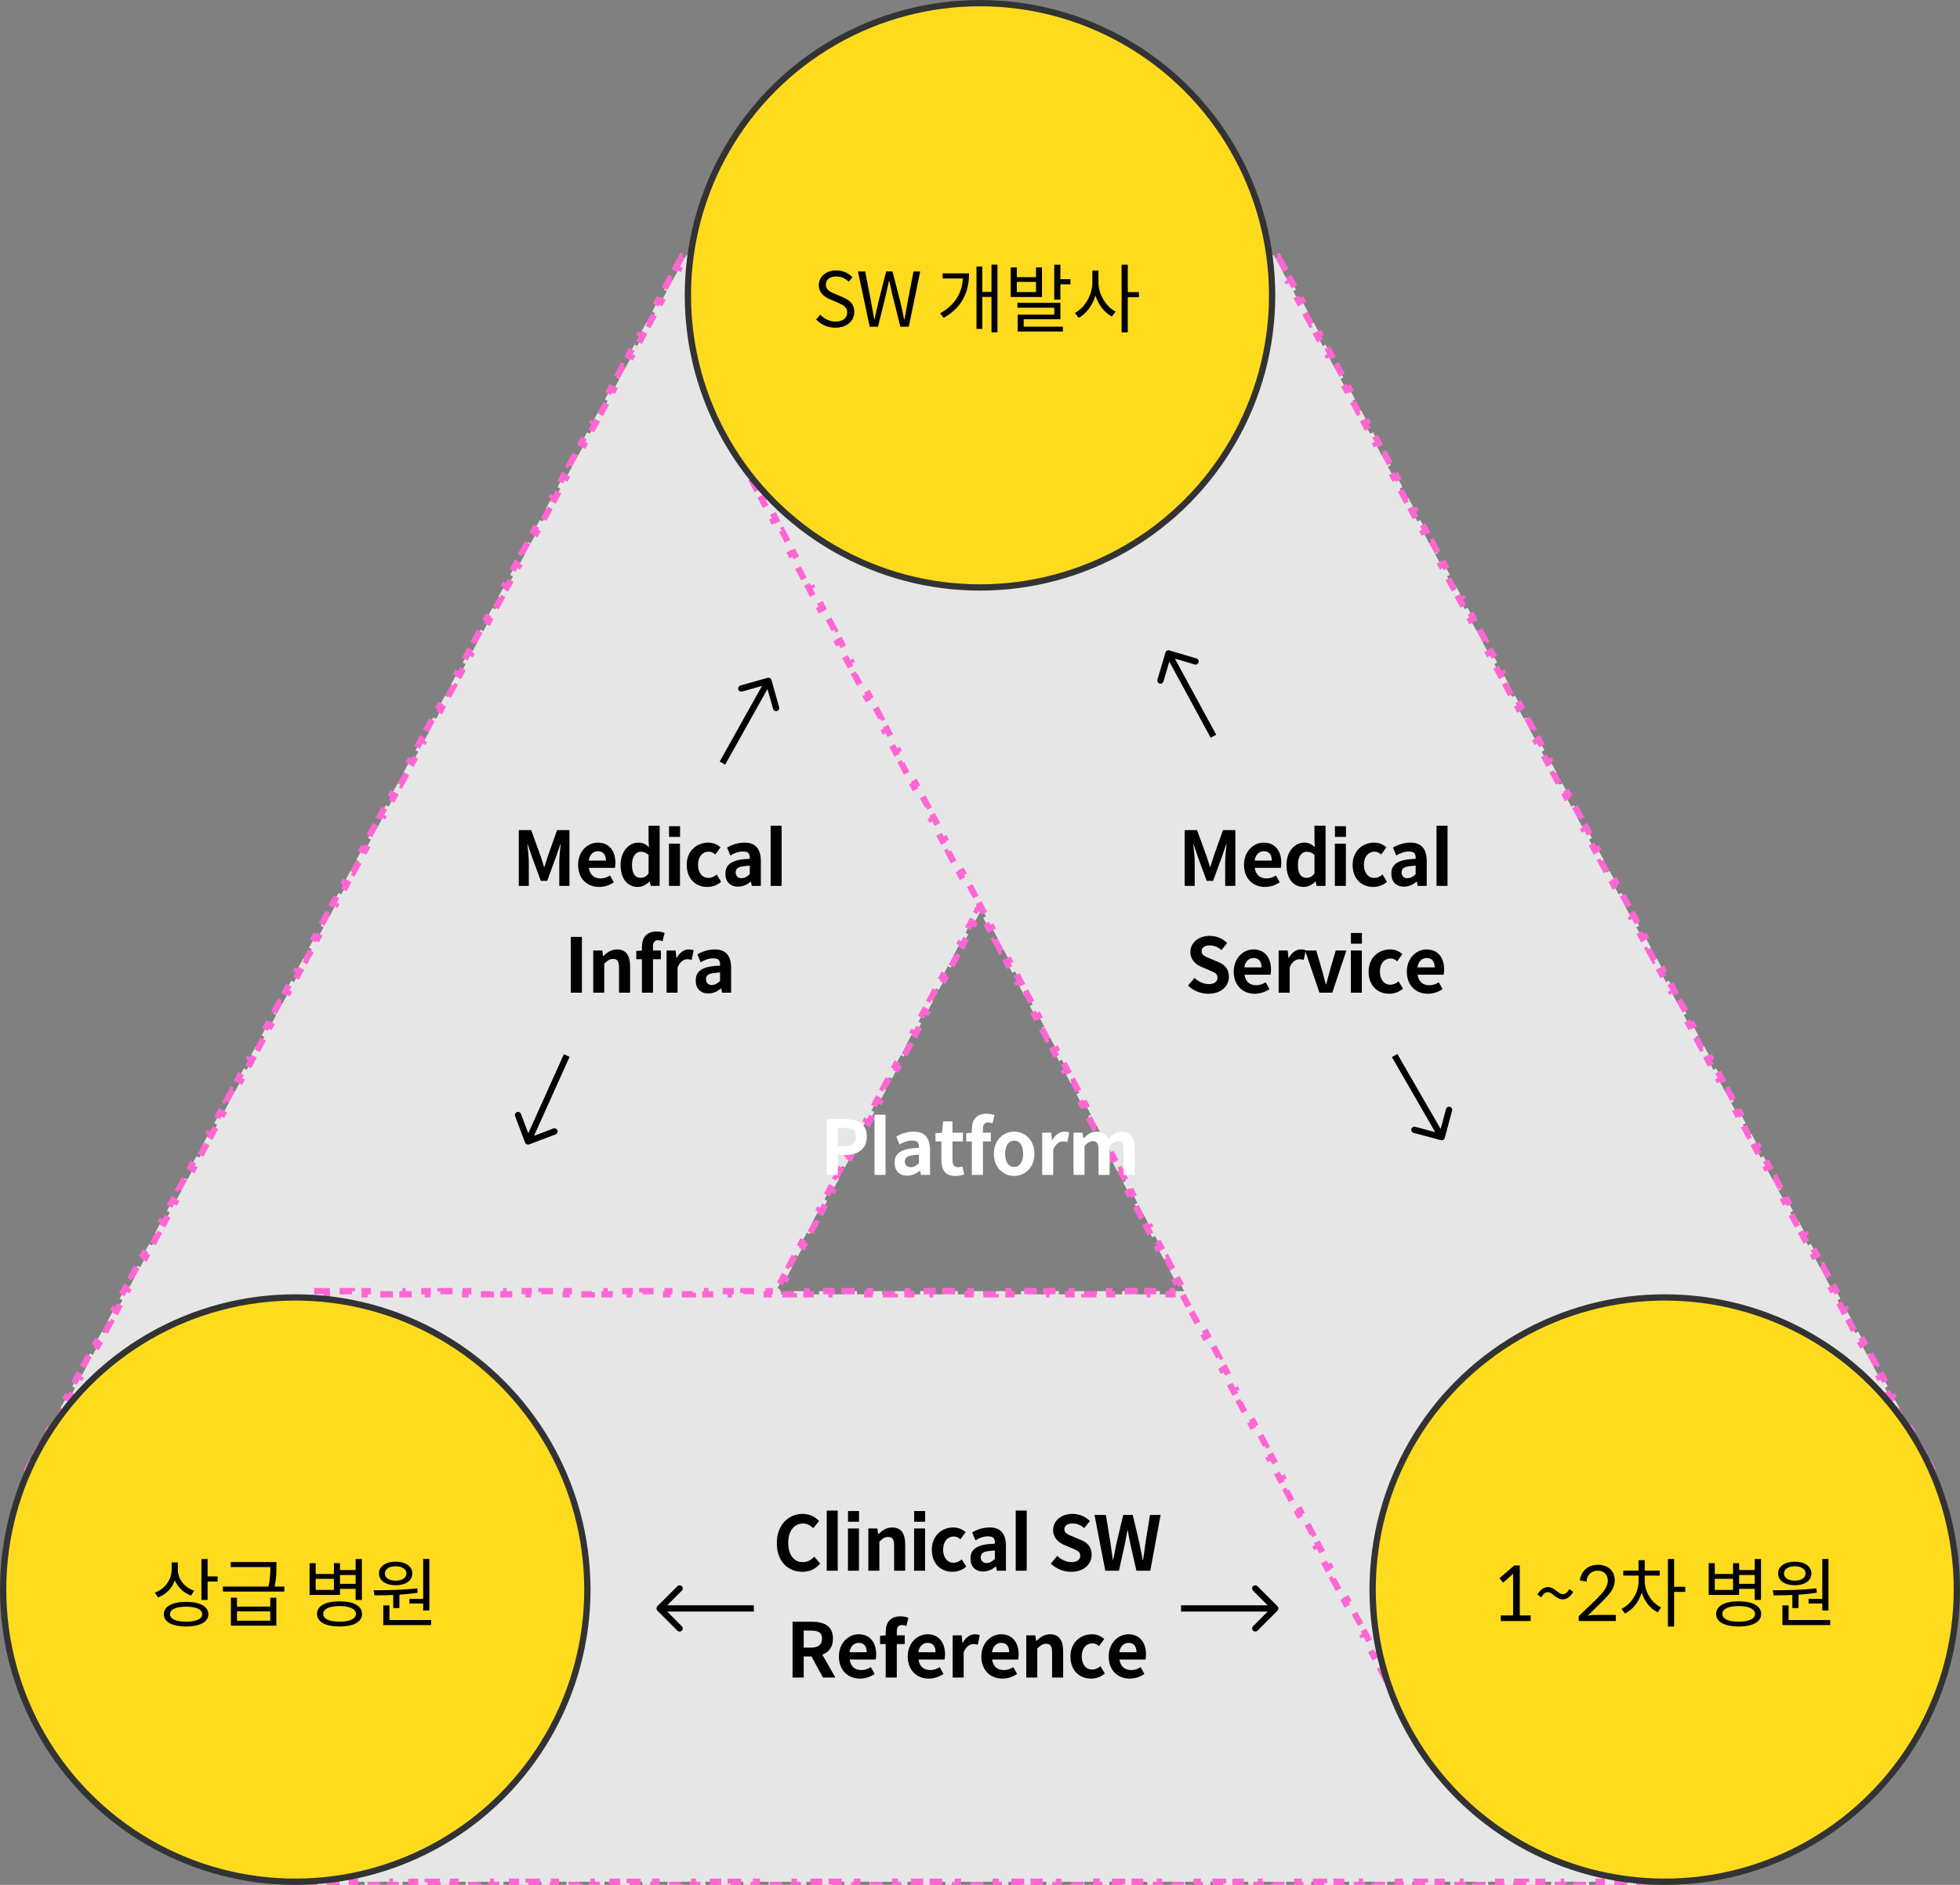 <svg width="312" height="300" viewBox="0 0 312 300" fill="none" xmlns="http://www.w3.org/2000/svg">
  <rect x="0" y="0" width="312" height="300" fill="#808080" stroke="none"/>
  <path d="M107.587 42.618L108.529 40.873L108.969 41.11L109.255 40.581L109.861 40.735L109.984 40.25L111.951 40.75L111.828 41.235L113.795 41.735L113.918 41.25L115.886 41.75L115.763 42.235L117.73 42.735L117.853 42.25L119.821 42.75L119.698 43.235L121.665 43.735L121.788 43.25L123.755 43.75L123.632 44.235L125.6 44.735L125.723 44.25L127.69 44.75L127.567 45.235L129.534 45.735L129.658 45.25L131.625 45.75L131.502 46.235L133.469 46.735L133.592 46.25L135.56 46.75L135.437 47.235L137.404 47.735L137.527 47.25L139.495 47.75L139.371 48.235L141.339 48.735L141.462 48.25L143.429 48.75L143.306 49.235L145.274 49.735L145.397 49.25L147.364 49.75L147.241 50.235L149.208 50.735L149.332 50.25L151.299 50.75L151.176 51.235L153.143 51.735L153.266 51.25L155.234 51.75L155.111 52.235L157.078 52.735L157.201 52.25L159.168 52.75L159.045 53.235L161.013 53.735L161.136 53.25L163.103 53.75L162.98 54.235L164.947 54.735L165.071 54.25L167.038 54.75L166.915 55.235L168.882 55.735L169.005 55.25L170.973 55.75L170.85 56.235L172.817 56.735L172.94 56.25L174.908 56.75L174.784 57.235L176.752 57.735L176.875 57.25L178.842 57.75L178.719 58.235L180.687 58.735L180.81 58.25L182.777 58.75L182.654 59.235L184.621 59.735L184.745 59.25L186.712 59.75L186.589 60.235L188.556 60.735L188.679 60.25L190.647 60.75L190.524 61.235L192.491 61.735L192.614 61.25L194.582 61.75L194.458 62.235L196.426 62.735L196.549 62.25L198.516 62.75L198.393 63.235L198.761 63.328L198.59 63.65L199.032 63.884L198.097 65.651L197.655 65.417L196.72 67.184L197.162 67.418L196.226 69.186L195.784 68.952L194.849 70.719L195.291 70.953L194.355 72.72L193.914 72.486L192.978 74.253L193.42 74.487L192.485 76.254L192.043 76.021L191.108 77.788L191.549 78.022L190.614 79.789L190.172 79.555L189.237 81.322L189.679 81.556L188.743 83.323L188.302 83.09L187.366 84.857L187.808 85.091L186.873 86.858L186.431 86.624L185.495 88.391L185.937 88.625L185.002 90.392L184.56 90.159L183.625 91.926L184.067 92.16L183.131 93.927L182.689 93.693L181.754 95.46L182.196 95.694L181.261 97.461L180.819 97.227L179.883 98.995L180.325 99.229L179.39 100.996L178.948 100.762L178.013 102.529L178.455 102.763L177.519 104.53L177.077 104.296L176.142 106.064L176.584 106.298L175.649 108.065L175.207 107.831L174.271 109.598L174.713 109.832L173.778 111.599L173.336 111.365L172.401 113.133L172.843 113.366L171.907 115.134L171.465 114.9L170.53 116.667L170.972 116.901L170.037 118.668L169.595 118.434L168.659 120.202L169.101 120.435L168.166 122.203L167.724 121.969L166.789 123.736L167.231 123.97L166.295 125.737L165.853 125.503L164.918 127.27L165.36 127.504L164.425 129.272L163.983 129.038L163.047 130.805L163.489 131.039L162.554 132.806L162.112 132.572L161.177 134.339L161.619 134.573L160.683 136.341L160.241 136.107L159.306 137.874L159.748 138.108L158.812 139.875L158.371 139.641L157.435 141.408L157.877 141.642L156.942 143.409L156.5 143.176L155.565 144.943L156.006 145.177L155.071 146.944L154.629 146.71L153.694 148.477L154.136 148.711L153.2 150.478L152.759 150.245L151.823 152.012L152.265 152.246L151.33 154.013L150.888 153.779L149.952 155.546L150.394 155.78L149.459 157.547L149.017 157.313L148.082 159.081L148.524 159.315L147.588 161.082L147.146 160.848L146.211 162.615L146.653 162.849L145.718 164.616L145.276 164.382L144.34 166.15L144.782 166.384L143.847 168.151L143.405 167.917L142.47 169.684L142.912 169.918L141.976 171.685L141.534 171.451L140.599 173.219L141.041 173.453L140.106 175.22L139.664 174.986L138.728 176.753L139.17 176.987L138.235 178.754L137.793 178.52L136.858 180.288L137.3 180.522L136.364 182.289L135.922 182.055L134.987 183.822L135.429 184.056L134.494 185.823L134.052 185.589L133.116 187.357L133.558 187.59L132.623 189.358L132.181 189.124L131.246 190.891L131.688 191.125L130.752 192.892L130.31 192.658L129.375 194.426L129.817 194.659L128.881 196.427L128.44 196.193L127.504 197.96L127.946 198.194L127.011 199.961L126.569 199.727L125.634 201.495L126.075 201.728L125.14 203.496L124.698 203.262L123.763 205.029L124.205 205.263L123.269 207.03L122.827 206.796L121.892 208.564L122.334 208.797L121.399 210.565L120.957 210.331L120.021 212.098L120.463 212.332L119.528 214.099L119.086 213.865L118.151 215.632L118.593 215.866L117.657 217.634L117.215 217.4L116.28 219.167L116.722 219.401L115.787 221.168L115.345 220.934L114.409 222.701L114.851 222.935L113.916 224.703L113.474 224.469L112.539 226.236L112.981 226.47L112.045 228.237L111.603 228.003L110.668 229.77L111.11 230.004L110.175 231.772L109.733 231.538L108.797 233.305L109.239 233.539L108.304 235.306L107.862 235.072L106.927 236.839L107.369 237.073L106.433 238.841L105.991 238.607L105.056 240.374L105.498 240.608L104.562 242.375L104.121 242.141L103.185 243.908L103.627 244.142L102.692 245.909L102.25 245.676L101.315 247.443L101.756 247.677L100.821 249.444L100.379 249.21L99.444 250.977L99.886 251.211L98.95 252.978L98.508 252.745L97.573 254.512L98.015 254.746L97.08 256.513L96.638 256.279L95.703 258.046L96.144 258.28L95.209 260.047L94.767 259.814L93.832 261.581L94.274 261.815L93.338 263.582L92.896 263.348L91.961 265.115L92.403 265.349L91.468 267.116L91.026 266.882L90.763 267.379L90.223 267.178L90.049 267.647L88.147 266.94L88.321 266.471L86.419 265.765L86.245 266.234L84.342 265.527L84.516 265.058L82.614 264.352L82.44 264.821L80.538 264.114L80.712 263.645L78.81 262.939L78.636 263.408L76.734 262.701L76.908 262.232L75.006 261.526L74.832 261.995L72.929 261.288L73.103 260.819L71.201 260.113L71.027 260.582L69.125 259.875L69.299 259.406L67.397 258.7L67.223 259.168L65.321 258.462L65.495 257.993L63.593 257.287L63.419 257.755L61.516 257.049L61.69 256.58L59.788 255.874L59.614 256.342L57.712 255.636L57.886 255.167L55.984 254.461L55.81 254.929L53.908 254.223L54.082 253.754L52.179 253.048L52.005 253.516L50.103 252.81L50.277 252.341L48.375 251.635L48.201 252.103L46.299 251.397L46.473 250.928L44.571 250.222L44.397 250.69L42.495 249.984L42.669 249.515L40.767 248.808L40.592 249.277L38.69 248.571L38.864 248.102L36.962 247.395L36.788 247.864L34.886 247.158L35.06 246.689L33.158 245.982L32.984 246.451L31.081 245.745L31.256 245.276L29.353 244.569L29.179 245.038L27.277 244.332L27.451 243.863L25.549 243.156L25.375 243.625L23.473 242.918L23.647 242.45L21.745 241.743L21.571 242.212L19.669 241.505L19.843 241.037L17.94 240.33L17.766 240.799L15.864 240.092L16.038 239.624L14.136 238.917L13.962 239.386L12.06 238.679L12.234 238.211L10.332 237.504L10.158 237.973L8.255 237.266L8.43 236.798L6.527 236.091L6.353 236.56L4.451 235.853L4.625 235.385L4.213 235.231L4.411 234.865L3.971 234.627L4.913 232.882L5.353 233.119L6.295 231.374L5.855 231.136L6.797 229.391L7.237 229.628L8.179 227.882L7.739 227.645L8.681 225.899L9.121 226.137L10.063 224.391L9.623 224.154L10.565 222.408L11.005 222.646L11.947 220.9L11.507 220.663L12.449 218.917L12.889 219.155L13.831 217.409L13.391 217.172L14.333 215.426L14.773 215.664L15.715 213.918L15.275 213.681L16.217 211.935L16.657 212.173L17.599 210.427L17.159 210.19L18.101 208.444L18.541 208.682L19.483 206.936L19.042 206.699L19.984 204.953L20.424 205.191L21.366 203.445L20.926 203.208L21.868 201.462L22.308 201.699L23.25 199.954L22.81 199.716L23.752 197.971L24.192 198.208L25.134 196.463L24.694 196.225L25.636 194.48L26.076 194.717L27.018 192.972L26.578 192.734L27.52 190.989L27.96 191.226L28.902 189.481L28.462 189.243L29.404 187.498L29.844 187.735L30.786 185.99L30.346 185.752L31.288 184.007L31.728 184.244L32.67 182.499L32.23 182.261L33.172 180.516L33.612 180.753L34.554 179.008L34.114 178.77L35.056 177.025L35.496 177.262L36.438 175.516L35.998 175.279L36.94 173.534L37.38 173.771L38.322 172.025L37.882 171.788L38.824 170.042L39.264 170.28L40.206 168.534L39.766 168.297L40.708 166.551L41.148 166.789L42.09 165.043L41.65 164.806L42.592 163.06L43.032 163.298L43.974 161.552L43.533 161.315L44.475 159.569L44.915 159.807L45.857 158.061L45.417 157.824L46.359 156.078L46.799 156.316L47.741 154.57L47.301 154.333L48.243 152.587L48.683 152.825L49.625 151.079L49.185 150.842L50.127 149.096L50.567 149.333L51.509 147.588L51.069 147.351L52.011 145.605L52.451 145.842L53.393 144.097L52.953 143.859L53.895 142.114L54.335 142.351L55.277 140.606L54.837 140.368L55.779 138.623L56.219 138.86L57.161 137.115L56.721 136.877L57.663 135.132L58.103 135.369L59.045 133.624L58.605 133.386L59.547 131.641L59.987 131.878L60.929 130.133L60.489 129.895L61.431 128.15L61.871 128.387L62.813 126.642L62.373 126.404L63.315 124.659L63.755 124.896L64.697 123.15L64.257 122.913L65.199 121.167L65.639 121.405L66.581 119.659L66.141 119.422L67.083 117.676L67.523 117.914L68.465 116.168L68.025 115.931L68.966 114.185L69.406 114.423L70.349 112.677L69.909 112.44L70.85 110.694L71.29 110.932L72.232 109.186L71.792 108.949L72.734 107.203L73.174 107.441L74.116 105.695L73.676 105.458L74.618 103.712L75.058 103.95L76 102.204L75.56 101.967L76.502 100.221L76.942 100.458L77.884 98.713L77.444 98.475L78.386 96.73L78.826 96.967L79.768 95.222L79.328 94.984L80.27 93.239L80.71 93.476L81.652 91.731L81.212 91.493L82.154 89.748L82.594 89.985L83.536 88.24L83.096 88.002L84.038 86.257L84.478 86.494L85.42 84.749L84.98 84.511L85.922 82.766L86.362 83.003L87.304 81.257L86.864 81.02L87.806 79.275L88.246 79.512L89.188 77.766L88.748 77.529L89.69 75.784L90.13 76.021L91.072 74.275L90.632 74.038L91.574 72.292L92.014 72.53L92.956 70.784L92.516 70.547L93.458 68.801L93.898 69.039L94.84 67.293L94.4 67.056L95.341 65.31L95.781 65.548L96.724 63.802L96.284 63.565L97.225 61.819L97.665 62.057L98.607 60.311L98.167 60.074L99.109 58.328L99.549 58.566L100.491 56.82L100.051 56.583L100.993 54.837L101.433 55.075L102.375 53.329L101.935 53.092L102.877 51.346L103.317 51.583L104.259 49.838L103.819 49.6L104.761 47.855L105.201 48.092L106.143 46.347L105.703 46.109L106.645 44.364L107.085 44.601L108.027 42.856L107.587 42.618Z" fill="#E6E6E6" stroke="#FF66D4" stroke-dasharray="2 2"/>
  <path d="M52.014 205.5H50.005V206H49.5V206.484H49V208.453H49.5V210.422H49V212.391H49.5V214.359H49V216.328H49.5V218.297H49V220.266H49.5V222.234H49V224.203H49.5V226.172H49V228.141H49.5V230.109H49V232.078H49.5V234.047H49V236.016H49.5V237.984H49V239.953H49.5V241.922H49V243.891H49.5V245.859H49V247.828H49.5V249.797H49V251.766H49.5V253.734H49V255.703H49.5V257.672H49V259.641H49.5V261.609H49V263.578H49.5V265.547H49V267.516H49.5V269.484H49V271.453H49.5V273.422H49V275.391H49.5V277.359H49V279.328H49.5V281.297H49V283.266H49.5V285.234H49V287.203H49.5V289.172H49V291.141H49.5V293.109H49V295.078H49.5V297.047H49V299.016H49.5V299.5H50.005V300H52.014V299.5H54.024V300H56.033V299.5H58.042V300H60.052V299.5H62.061V300H64.071V299.5H66.08V300H68.09V299.5H70.099V300H72.109V299.5H74.118V300H76.127V299.5H78.137V300H80.146V299.5H82.156V300H84.165V299.5H86.174V300H88.184V299.5H90.193V300H92.203V299.5H94.212V300H96.222V299.5H98.231V300H100.241V299.5H102.25V300H104.259V299.5H106.269V300H108.278V299.5H110.288V300H112.297V299.5H114.307V300H116.316V299.5H118.325V300H120.335V299.5H122.344V300H124.354V299.5H126.363V300H128.373V299.5H130.382V300H132.391V299.5H134.401V300H136.41V299.5H138.42V300H140.429V299.5H142.439V300H144.448V299.5H146.457V300H148.467V299.5H150.476V300H152.486V299.5H154.495V300H156.505V299.5H158.514V300H160.524V299.5H162.533V300H164.542V299.5H166.552V300H168.561V299.5H170.571V300H172.58V299.5H174.59V300H176.599V299.5H178.608V300H180.618V299.5H182.627V300H184.637V299.5H186.646V300H188.656V299.5H190.665V300H192.675V299.5H194.684V300H196.693V299.5H198.703V300H200.712V299.5H202.722V300H204.731V299.5H206.741V300H208.75V299.5H210.759V300H212.769V299.5H214.778V300H216.788V299.5H218.797V300H220.807V299.5H222.816V300H224.825V299.5H226.835V300H228.844V299.5H230.854V300H232.863V299.5H234.873V300H236.882V299.5H238.892V300H240.901V299.5H242.91V300H244.92V299.5H246.929V300H248.939V299.5H250.948V300H252.958V299.5H254.967V300H256.976V299.5H258.986V300H260.995V299.5H261.5V299.016H262V297.047H261.5V295.078H262V293.109H261.5V291.141H262V289.172H261.5V287.203H262V285.234H261.5V283.266H262V281.297H261.5V279.328H262V277.359H261.5V275.391H262V273.422H261.5V271.453H262V269.484H261.5V267.516H262V265.547H261.5V263.578H262V261.609H261.5V259.641H262V257.672H261.5V255.703H262V253.734H261.5V251.766H262V249.797H261.5V247.828H262V245.859H261.5V243.891H262V241.922H261.5V239.953H262V237.984H261.5V236.016H262V234.047H261.5V232.078H262V230.109H261.5V228.141H262V226.172H261.5V224.203H262V222.234H261.5V220.266H262V218.297H261.5V216.328H262V214.359H261.5V212.391H262V210.422H261.5V208.453H262V206.484H261.5V206H260.995V205.5H258.986V206H256.976V205.5H254.967V206H252.958V205.5H250.948V206H248.939V205.5H246.929V206H244.92V205.5H242.91V206H240.901V205.5H238.891V206H236.882V205.5H234.873V206H232.863V205.5H230.854V206H228.844V205.5H226.835V206H224.825V205.5H222.816V206H220.807V205.5H218.797V206H216.788V205.5H214.778V206H212.769V205.5H210.759V206H208.75V205.5H206.741V206H204.731V205.5H202.722V206H200.712V205.5H198.703V206H196.693V205.5H194.684V206H192.675V205.5H190.665V206H188.656V205.5H186.646V206H184.637V205.5H182.627V206H180.618V205.5H178.609V206H176.599V205.5H174.59V206H172.58V205.5H170.571V206H168.561V205.5H166.552V206H164.543V205.5H162.533V206H160.524V205.5H158.514V206H156.505V205.5H154.495V206H152.486V205.5H150.476V206H148.467V205.5H146.458V206H144.448V205.5H142.439V206H140.429V205.5H138.42V206H136.41V205.5H134.401V206H132.392V205.5H130.382V206H128.373V205.5H126.363V206H124.354V205.5H122.344V206H120.335V205.5H118.325V206H116.316V205.5H114.307V206H112.297V205.5H110.288V206H108.278V205.5H106.269V206H104.259V205.5H102.25V206H100.241V205.5H98.231V206H96.222V205.5H94.212V206H92.203V205.5H90.193V206H88.184V205.5H86.174V206H84.165V205.5H82.156V206H80.146V205.5H78.137V206H76.127V205.5H74.118V206H72.109V205.5H70.099V206H68.09V205.5H66.08V206H64.071V205.5H62.061V206H60.052V205.5H58.042V206H56.033V205.5H54.024V206H52.014V205.5Z" fill="#E6E6E6" stroke="#FF66D4" stroke-dasharray="2 2"/>
  <path d="M204.413 42.618L203.471 40.873L203.031 41.11L202.741 40.572L202.117 40.716L202.005 40.228L200.016 40.685L200.128 41.172L198.139 41.629L198.027 41.141L196.038 41.598L196.15 42.085L194.161 42.542L194.049 42.054L192.06 42.511L192.172 42.998L190.183 43.455L190.071 42.967L188.082 43.424L188.193 43.911L186.204 44.368L186.092 43.88L184.103 44.337L184.215 44.824L182.226 45.281L182.114 44.794L180.125 45.25L180.237 45.737L178.248 46.194L178.136 45.706L176.147 46.163L176.259 46.65L174.269 47.107L174.158 46.62L172.169 47.076L172.28 47.563L170.291 48.02L170.179 47.533L168.19 47.989L168.302 48.477L166.313 48.933L166.201 48.446L164.212 48.902L164.324 49.389L162.335 49.846L162.223 49.359L160.234 49.815L160.346 50.303L158.356 50.759L158.245 50.272L156.255 50.728L156.367 51.216L154.378 51.672L154.266 51.185L152.277 51.641L152.389 52.129L150.4 52.585L150.288 52.098L148.299 52.554L148.411 53.042L146.422 53.498L146.31 53.011L144.321 53.467L144.432 53.955L142.443 54.411L142.332 53.924L140.342 54.38L140.454 54.868L138.465 55.324L138.353 54.837L136.364 55.294L136.476 55.781L134.487 56.237L134.375 55.75L132.386 56.206L132.498 56.694L130.509 57.15L130.397 56.663L128.408 57.12L128.519 57.607L126.53 58.063L126.418 57.576L124.429 58.033L124.541 58.52L122.552 58.977L122.44 58.489L120.451 58.946L120.563 59.433L118.574 59.889L118.462 59.402L116.473 59.859L116.585 60.346L114.596 60.803L114.484 60.315L112.495 60.772L112.606 61.259L112.246 61.342L112.406 61.643L111.964 61.877L112.892 63.631L113.334 63.398L114.262 65.152L113.82 65.386L114.748 67.14L115.19 66.906L116.118 68.66L115.676 68.894L116.604 70.648L117.046 70.415L117.974 72.169L117.532 72.403L118.46 74.157L118.902 73.923L119.83 75.677L119.388 75.911L120.316 77.665L120.758 77.431L121.686 79.186L121.244 79.419L122.172 81.174L122.614 80.94L123.542 82.694L123.1 82.928L124.028 84.682L124.469 84.448L125.397 86.203L124.955 86.436L125.883 88.191L126.325 87.957L127.253 89.711L126.811 89.945L127.739 91.699L128.181 91.465L129.109 93.22L128.667 93.453L129.595 95.208L130.037 94.974L130.965 96.728L130.523 96.962L131.451 98.716L131.893 98.482L132.821 100.237L132.379 100.47L133.307 102.225L133.749 101.991L134.677 103.745L134.235 103.979L135.163 105.733L135.605 105.499L136.533 107.253L136.091 107.487L137.019 109.242L137.461 109.008L138.389 110.762L137.947 110.996L138.875 112.75L139.317 112.516L140.245 114.27L139.803 114.504L140.731 116.258L141.173 116.025L142.101 117.779L141.659 118.013L142.587 119.767L143.029 119.533L143.957 121.287L143.515 121.521L144.443 123.275L144.885 123.042L145.813 124.796L145.371 125.03L146.299 126.784L146.741 126.55L147.669 128.304L147.227 128.538L148.155 130.292L148.597 130.059L149.525 131.813L149.083 132.047L150.011 133.801L150.453 133.567L151.381 135.321L150.939 135.555L151.867 137.309L152.308 137.076L153.236 138.83L152.794 139.064L153.722 140.818L154.164 140.584L155.092 142.338L154.65 142.572L155.578 144.326L156.02 144.092L156.948 145.847L156.506 146.08L157.434 147.835L157.876 147.601L158.804 149.355L158.362 149.589L159.29 151.343L159.732 151.109L160.66 152.864L160.218 153.097L161.146 154.852L161.588 154.618L162.516 156.372L162.074 156.606L163.002 158.36L163.444 158.126L164.372 159.881L163.93 160.114L164.858 161.869L165.3 161.635L166.228 163.389L165.786 163.623L166.714 165.377L167.156 165.143L168.084 166.898L167.642 167.131L168.57 168.886L169.012 168.652L169.94 170.406L169.498 170.64L170.426 172.394L170.868 172.16L171.796 173.915L171.354 174.148L172.282 175.903L172.724 175.669L173.652 177.423L173.21 177.657L174.138 179.411L174.58 179.177L175.508 180.931L175.066 181.165L175.994 182.919L176.436 182.686L177.364 184.44L176.922 184.674L177.85 186.428L178.292 186.194L179.22 187.948L178.778 188.182L179.706 189.936L180.147 189.703L181.075 191.457L180.633 191.691L181.561 193.445L182.003 193.211L182.931 194.965L182.489 195.199L183.417 196.953L183.859 196.72L184.787 198.474L184.345 198.708L185.273 200.462L185.715 200.228L186.643 201.982L186.201 202.216L187.129 203.97L187.571 203.737L188.499 205.491L188.057 205.725L188.985 207.479L189.427 207.245L190.355 208.999L189.913 209.233L190.841 210.987L191.283 210.753L192.211 212.508L191.769 212.742L192.697 214.496L193.139 214.262L194.067 216.016L193.625 216.25L194.553 218.004L194.995 217.77L195.923 219.525L195.481 219.758L196.409 221.513L196.851 221.279L197.779 223.033L197.337 223.267L198.265 225.021L198.707 224.787L199.635 226.542L199.193 226.775L200.121 228.53L200.563 228.296L201.491 230.05L201.049 230.284L201.977 232.038L202.419 231.804L203.347 233.559L202.905 233.792L203.833 235.547L204.275 235.313L205.203 237.067L204.761 237.301L205.689 239.055L206.131 238.821L207.058 240.576L206.617 240.809L207.544 242.564L207.986 242.33L208.914 244.084L208.472 244.318L209.4 246.072L209.842 245.838L210.77 247.592L210.328 247.826L211.256 249.581L211.698 249.347L212.626 251.101L212.184 251.335L213.112 253.089L213.554 252.855L214.482 254.609L214.04 254.843L214.968 256.597L215.41 256.364L216.338 258.118L215.896 258.352L216.824 260.106L217.266 259.872L218.194 261.626L217.752 261.86L218.68 263.614L219.122 263.381L220.05 265.135L219.608 265.369L220.536 267.123L220.978 266.889L221.237 267.379L221.777 267.178L221.951 267.647L223.853 266.94L223.679 266.471L225.581 265.765L225.755 266.234L227.658 265.527L227.484 265.058L229.386 264.352L229.56 264.821L231.462 264.114L231.288 263.645L233.19 262.939L233.364 263.408L235.266 262.701L235.092 262.232L236.994 261.526L237.168 261.995L239.071 261.288L238.897 260.819L240.799 260.113L240.973 260.582L242.875 259.875L242.701 259.406L244.603 258.7L244.777 259.168L246.679 258.462L246.505 257.993L248.407 257.287L248.582 257.755L250.484 257.049L250.31 256.58L252.212 255.874L252.386 256.342L254.288 255.636L254.114 255.167L256.016 254.461L256.19 254.929L258.092 254.223L257.918 253.754L259.82 253.048L259.995 253.516L261.897 252.81L261.723 252.341L263.625 251.635L263.799 252.103L265.701 251.397L265.527 250.928L267.429 250.222L267.603 250.69L269.505 249.984L269.331 249.515L271.234 248.808L271.408 249.277L273.31 248.571L273.136 248.102L275.038 247.395L275.212 247.864L277.114 247.158L276.94 246.689L278.842 245.982L279.016 246.451L280.918 245.745L280.744 245.276L282.647 244.569L282.821 245.038L284.723 244.332L284.549 243.863L286.451 243.156L286.625 243.625L288.527 242.918L288.353 242.45L290.255 241.743L290.429 242.212L292.332 241.505L292.157 241.037L294.06 240.33L294.234 240.799L296.136 240.092L295.962 239.624L297.864 238.917L298.038 239.386L299.94 238.679L299.766 238.211L301.668 237.504L301.842 237.973L303.745 237.266L303.57 236.798L305.473 236.091L305.647 236.56L307.549 235.853L307.375 235.385L307.787 235.231L307.589 234.865L308.029 234.627L307.087 232.882L306.647 233.119L305.705 231.374L306.145 231.136L305.203 229.391L304.763 229.628L303.821 227.882L304.261 227.645L303.319 225.899L302.879 226.137L301.937 224.391L302.377 224.154L301.435 222.408L300.995 222.646L300.053 220.9L300.493 220.663L299.551 218.917L299.111 219.155L298.169 217.409L298.609 217.172L297.667 215.426L297.227 215.664L296.285 213.918L296.725 213.681L295.783 211.935L295.343 212.173L294.401 210.427L294.841 210.19L293.9 208.444L293.46 208.682L292.518 206.936L292.958 206.699L292.016 204.953L291.576 205.191L290.634 203.445L291.074 203.208L290.132 201.462L289.692 201.699L288.75 199.954L289.19 199.716L288.248 197.971L287.808 198.208L286.866 196.463L287.306 196.225L286.364 194.48L285.924 194.717L284.982 192.972L285.422 192.734L284.48 190.989L284.04 191.226L283.098 189.481L283.538 189.243L282.596 187.498L282.156 187.735L281.214 185.99L281.654 185.752L280.712 184.007L280.272 184.244L279.33 182.499L279.77 182.261L278.828 180.516L278.388 180.753L277.446 179.008L277.886 178.77L276.944 177.025L276.504 177.262L275.562 175.516L276.002 175.279L275.06 173.534L274.62 173.771L273.678 172.025L274.118 171.788L273.176 170.042L272.736 170.28L271.794 168.534L272.234 168.297L271.292 166.551L270.852 166.789L269.91 165.043L270.35 164.806L269.409 163.06L268.968 163.298L268.027 161.552L268.467 161.315L267.525 159.569L267.085 159.807L266.143 158.061L266.583 157.824L265.641 156.078L265.201 156.316L264.259 154.57L264.699 154.333L263.757 152.587L263.317 152.825L262.375 151.079L262.815 150.842L261.873 149.096L261.433 149.333L260.491 147.588L260.931 147.351L259.989 145.605L259.549 145.842L258.607 144.097L259.047 143.859L258.105 142.114L257.665 142.351L256.723 140.606L257.163 140.368L256.221 138.623L255.781 138.86L254.839 137.115L255.279 136.877L254.337 135.132L253.897 135.369L252.955 133.624L253.395 133.386L252.453 131.641L252.013 131.878L251.071 130.133L251.511 129.895L250.569 128.15L250.129 128.387L249.187 126.642L249.627 126.404L248.685 124.659L248.245 124.896L247.303 123.15L247.743 122.913L246.801 121.167L246.361 121.405L245.419 119.659L245.859 119.422L244.917 117.676L244.477 117.914L243.535 116.168L243.975 115.931L243.033 114.185L242.593 114.423L241.652 112.677L242.092 112.44L241.15 110.694L240.71 110.932L239.768 109.186L240.208 108.949L239.266 107.203L238.826 107.441L237.884 105.695L238.324 105.458L237.382 103.712L236.942 103.95L236 102.204L236.44 101.967L235.498 100.221L235.058 100.458L234.116 98.713L234.556 98.475L233.614 96.73L233.174 96.967L232.232 95.222L232.672 94.984L231.73 93.239L231.29 93.476L230.348 91.731L230.788 91.493L229.846 89.748L229.406 89.985L228.464 88.24L228.904 88.002L227.962 86.257L227.522 86.494L226.58 84.749L227.02 84.511L226.078 82.766L225.638 83.003L224.696 81.257L225.136 81.02L224.194 79.275L223.754 79.512L222.812 77.766L223.252 77.529L222.31 75.784L221.87 76.021L220.928 74.275L221.368 74.038L220.426 72.292L219.986 72.53L219.044 70.784L219.484 70.547L218.542 68.801L218.102 69.039L217.16 67.293L217.6 67.056L216.658 65.31L216.218 65.548L215.277 63.802L215.717 63.565L214.775 61.819L214.335 62.057L213.393 60.311L213.833 60.074L212.891 58.328L212.451 58.566L211.509 56.82L211.949 56.583L211.007 54.837L210.567 55.075L209.625 53.329L210.065 53.092L209.123 51.346L208.683 51.583L207.741 49.838L208.181 49.6L207.239 47.855L206.799 48.092L205.857 46.347L206.297 46.109L205.355 44.364L204.915 44.601L203.973 42.856L204.413 42.618Z" fill="#E6E6E6" stroke="#FF66D4" stroke-dasharray="2 2"/>
  <path d="M131.588 178.12V187H133.364V183.844H134.552C136.46 183.844 137.984 182.932 137.984 180.904C137.984 178.792 136.46 178.12 134.504 178.12H131.588ZM134.432 182.44H133.364V179.524H134.372C135.608 179.524 136.244 179.86 136.244 180.904C136.244 181.924 135.644 182.44 134.432 182.44ZM139.208 187H140.96V177.424H139.208V187ZM144.409 187.12C145.177 187.12 145.861 186.808 146.437 186.316H146.473L146.605 187H148.045V183.076C148.045 181.096 147.181 180.112 145.465 180.112C144.409 180.112 143.401 180.46 142.669 180.904L143.197 182.164C143.809 181.768 144.517 181.528 145.141 181.528C145.657 181.528 145.981 181.636 146.125 181.84C146.257 182.116 146.317 182.404 146.281 182.692C143.497 182.776 142.333 183.532 142.417 185.176C142.417 186.34 143.209 187.12 144.409 187.12ZM144.949 185.776C144.433 185.776 144.049 185.44 144.037 184.876C144.025 184.396 144.301 184.012 145.069 183.904C145.453 183.844 145.861 183.808 146.281 183.772V185.128C145.861 185.548 145.465 185.764 144.949 185.776ZM152.063 187.168C152.651 187.168 153.107 187.048 153.479 186.916L153.191 185.632C153.011 185.716 152.759 185.776 152.531 185.776C151.919 185.776 151.619 185.404 151.619 184.648V181.672H153.275V180.28H151.619V178.48H150.143L149.939 180.28L148.907 180.364V181.672H149.855V184.648C149.855 186.16 150.467 187.168 152.063 187.168ZM157.99 178.792L158.314 177.496C158.014 177.364 157.558 177.256 157.042 177.256C155.35 177.256 154.702 178.336 154.702 179.74V180.292L153.802 180.364V181.672H154.702V187H156.466V181.672H157.726V180.28H156.466V179.704C156.466 178.936 156.754 178.648 157.282 178.648C157.51 178.648 157.762 178.708 157.99 178.792ZM161.435 187.168C163.115 187.168 164.663 185.86 164.663 183.652C164.663 181.408 163.115 180.112 161.435 180.112C159.755 180.112 158.207 181.408 158.207 183.652C158.207 185.86 159.755 187.168 161.435 187.168ZM161.435 185.728C160.523 185.728 160.007 184.912 160.007 183.652C160.007 182.356 160.523 181.552 161.435 181.552C162.347 181.552 162.863 182.356 162.863 183.652C162.863 184.912 162.347 185.728 161.435 185.728ZM165.899 180.28V187H167.651V182.992C168.035 182.02 168.671 181.672 169.199 181.672C169.475 181.672 169.667 181.696 169.895 181.78L170.207 180.256C170.003 180.172 169.787 180.112 169.415 180.112C168.695 180.112 167.999 180.592 167.507 181.468H167.459L167.339 180.28H165.899ZM170.885 180.28V187H172.637V182.38C173.117 181.876 173.549 181.624 173.933 181.624C174.569 181.624 174.869 181.972 174.869 183.028V187H176.633V182.38C177.113 181.876 177.545 181.624 177.929 181.624C178.565 181.624 178.865 181.972 178.865 183.028V187H180.629V182.812C180.629 181.12 179.981 180.112 178.541 180.112C177.665 180.112 177.017 180.616 176.405 181.288C176.081 180.52 175.517 180.112 174.557 180.112C173.681 180.112 173.057 180.592 172.493 181.18H172.445L172.325 180.28H170.885Z" fill="white"/>
  <circle cx="156" cy="47" r="46.5" fill="#FFDB1E" stroke="#333333"/>
  <path d="M133 52.156C134.836 52.156 135.988 51.052 135.988 49.66C135.988 48.352 135.196 47.752 134.176 47.308L132.916 46.768C132.232 46.48 131.464 46.168 131.464 45.304C131.464 44.488 132.1 44.008 133.108 44.008C133.924 44.008 134.572 44.32 135.112 44.836L135.7 44.128C135.076 43.456 134.164 43.036 133.108 43.036C131.512 43.036 130.336 44.02 130.336 45.376C130.336 46.672 131.32 47.284 132.124 47.632L133.396 48.184C134.224 48.568 134.86 48.844 134.86 49.744C134.86 50.608 134.164 51.184 133.012 51.184C132.1 51.184 131.212 50.764 130.576 50.092L129.916 50.848C130.684 51.664 131.752 52.156 133 52.156ZM136.572 43.204L138.444 52H139.764L141.072 46.696C141.216 45.976 141.372 45.364 141.516 44.692H141.564C141.708 45.364 141.84 45.976 141.996 46.696L143.328 52H144.66L146.484 43.204H145.416L144.492 47.992C144.324 48.928 144.156 49.876 143.988 50.836H143.928C143.724 49.876 143.532 48.952 143.304 47.992L142.068 43.204H141.06L139.848 47.992C139.62 48.952 139.416 49.876 139.212 50.836H139.164C138.984 49.876 138.828 48.952 138.648 47.992L137.724 43.204H136.572ZM158.779 42.124H157.831V46.456H156.367V42.412H155.443V52.348H156.367V47.26H157.831V52.888H158.779V42.124ZM154.255 43.516H150.055V44.32H153.283C153.127 46.564 152.131 48.472 149.647 49.876L150.223 50.584C153.295 48.856 154.255 46.288 154.255 43.516ZM170.394 44.44H168.798V42.136H167.814V47.692H168.798V45.256H170.394V44.44ZM165.87 47.272V42.568H164.91V44.116H161.862V42.568H160.89V47.272H165.87ZM164.91 44.872V46.48H161.862V44.872H164.91ZM162.954 51.988V50.812H168.798V48.196H161.958V48.976H167.826V50.08H161.994V52.768H169.194V51.988H162.954ZM181.301 47.308V46.492H179.525V42.136H178.541V52.888H179.525V47.308H181.301ZM174.857 44.992V43.06H173.885V44.992C173.885 46.948 172.661 49 171.113 49.804L171.701 50.596C172.913 49.924 173.909 48.628 174.377 47.032C174.857 48.52 175.829 49.768 176.981 50.38L177.593 49.6C176.093 48.832 174.857 46.876 174.857 44.992Z" fill="black"/>
  <circle cx="47" cy="253" r="46.5" fill="#FFDB1E" stroke="#333333"/>
  <path d="M34.644 250.908H33.048V248.136H32.064V254.652H33.048V251.724H34.644V250.908ZM30.396 253.956L30.912 253.188C29.376 252.672 28.308 251.304 28.308 249.864V248.676H27.324V249.78C27.324 251.4 26.28 252.9 24.648 253.476L25.164 254.256C26.424 253.776 27.384 252.792 27.828 251.532C28.308 252.636 29.232 253.524 30.396 253.956ZM29.628 254.952C27.432 254.952 26.076 255.672 26.076 256.92C26.076 258.168 27.432 258.876 29.628 258.876C31.8 258.876 33.168 258.168 33.168 256.92C33.168 255.672 31.8 254.952 29.628 254.952ZM29.628 258.108C28.032 258.108 27.06 257.688 27.06 256.92C27.06 256.152 28.032 255.72 29.628 255.72C31.224 255.72 32.184 256.152 32.184 256.92C32.184 257.688 31.224 258.108 29.628 258.108ZM45.263 252.516H43.715C44.003 251.172 44.003 250.224 44.003 249.396V248.616H36.731V249.42H43.031C43.031 250.236 43.031 251.184 42.731 252.516H35.483V253.32H45.263V252.516ZM43.019 254.292V255.708H37.727V254.292H36.755V258.744H43.991V254.292H43.019ZM43.019 256.476V257.952H37.727V256.476H43.019ZM54.126 253.848V252.888H56.61V254.652H57.606V248.136H56.61V249.888H54.126V248.796H53.154V250.512H50.25V248.796H49.278V253.848H54.126ZM54.126 250.68H56.61V252.084H54.126V250.68ZM53.154 251.292V253.056H50.25V251.292H53.154ZM54.042 254.868C51.834 254.868 50.466 255.588 50.466 256.872C50.466 258.156 51.834 258.876 54.042 258.876C56.262 258.876 57.63 258.156 57.63 256.872C57.63 255.588 56.262 254.868 54.042 254.868ZM54.042 258.108C52.398 258.108 51.45 257.652 51.45 256.872C51.45 256.092 52.398 255.624 54.042 255.624C55.686 255.624 56.658 256.092 56.658 256.872C56.658 257.652 55.686 258.108 54.042 258.108ZM67.361 254.484H65.177V255.216H67.361V256.32H68.345V248.124H67.361V254.484ZM62.981 252.312C64.553 252.312 65.633 251.58 65.633 250.428C65.633 249.3 64.553 248.556 62.981 248.556C61.409 248.556 60.329 249.3 60.329 250.428C60.329 251.58 61.409 252.312 62.981 252.312ZM62.981 249.288C64.001 249.288 64.697 249.744 64.697 250.428C64.697 251.148 64.001 251.58 62.981 251.58C61.961 251.58 61.265 251.148 61.265 250.428C61.265 249.744 61.961 249.288 62.981 249.288ZM62.597 253.86V255.936H63.581V253.812C64.553 253.752 65.537 253.644 66.497 253.5L66.413 252.792C64.133 253.08 61.469 253.104 59.477 253.104L59.609 253.92C60.521 253.92 61.529 253.908 62.597 253.86ZM68.621 257.844H61.997V255.516H61.013V258.648H68.621V257.844Z" fill="black"/>
  <circle cx="265" cy="253" r="46.5" fill="#FFDB1E" stroke="#333333"/>
  <path d="M243.655 257.112H241.927V249.156H241.051L238.687 251.196L239.275 251.904L240.871 250.476C240.859 250.56 240.859 250.668 240.859 250.776V257.112H238.903V258H243.655V257.112ZM248.763 254.556C249.339 254.556 249.939 254.22 250.431 253.356L249.807 252.912C249.507 253.488 249.171 253.728 248.787 253.728C248.019 253.728 247.467 252.6 246.411 252.6C245.823 252.6 245.223 252.936 244.731 253.8L245.343 254.232C245.667 253.656 245.991 253.416 246.375 253.416C247.143 253.416 247.695 254.556 248.763 254.556ZM257.208 257.028H253.74C253.44 257.028 253.08 257.076 252.744 257.172L255.204 254.736C256.2 253.74 257.04 252.828 257.04 251.52C257.04 249.96 255.876 249.048 254.376 249.048C252.876 249.048 251.712 249.924 251.484 251.544L252.564 251.724C252.564 250.716 253.308 249.996 254.316 249.996C255.228 249.996 255.9 250.488 255.936 251.544C255.936 252.576 255.264 253.332 254.34 254.316L251.304 257.232V258H257.208V257.028ZM268.268 253.368V252.552H266.492V248.124H265.508V258.888H266.492V253.368H268.268ZM261.812 251.616V250.776H264.2V249.984H261.812V248.316H260.828V249.984H258.404V250.776H260.84V251.616C260.84 253.488 259.688 255.3 258.116 256.068L258.668 256.812C259.916 256.2 260.864 254.988 261.332 253.488C261.8 254.892 262.676 256.044 263.876 256.62L264.428 255.852C262.88 255.108 261.812 253.332 261.812 251.616ZM276.843 253.848V252.888H279.327V254.652H280.323V248.136H279.327V249.888H276.843V248.796H275.871V250.512H272.967V248.796H271.995V253.848H276.843ZM276.843 250.68H279.327V252.084H276.843V250.68ZM275.871 251.292V253.056H272.967V251.292H275.871ZM276.759 254.868C274.551 254.868 273.183 255.588 273.183 256.872C273.183 258.156 274.551 258.876 276.759 258.876C278.979 258.876 280.347 258.156 280.347 256.872C280.347 255.588 278.979 254.868 276.759 254.868ZM276.759 258.108C275.115 258.108 274.167 257.652 274.167 256.872C274.167 256.092 275.115 255.624 276.759 255.624C278.403 255.624 279.375 256.092 279.375 256.872C279.375 257.652 278.403 258.108 276.759 258.108ZM290.078 254.484H287.894V255.216H290.078V256.32H291.062V248.124H290.078V254.484ZM285.698 252.312C287.27 252.312 288.35 251.58 288.35 250.428C288.35 249.3 287.27 248.556 285.698 248.556C284.126 248.556 283.046 249.3 283.046 250.428C283.046 251.58 284.126 252.312 285.698 252.312ZM285.698 249.288C286.718 249.288 287.414 249.744 287.414 250.428C287.414 251.148 286.718 251.58 285.698 251.58C284.678 251.58 283.982 251.148 283.982 250.428C283.982 249.744 284.678 249.288 285.698 249.288ZM285.314 253.86V255.936H286.298V253.812C287.27 253.752 288.254 253.644 289.214 253.5L289.13 252.792C286.85 253.08 284.186 253.104 282.194 253.104L282.326 253.92C283.238 253.92 284.246 253.908 285.314 253.86ZM291.338 257.844H284.714V255.516H283.73V258.648H291.338V257.844Z" fill="black"/>
  <path d="M82.584 132.12V141H84.18V137.292C84.18 136.464 84.047 135.204 83.951 134.376H83.999L84.707 136.464L86.088 140.196H87.108L88.475 136.464L89.195 134.376H89.243C89.147 135.204 89.028 136.464 89.028 137.292V141H90.647V132.12H88.68L87.204 136.272C87.011 136.836 86.856 137.412 86.663 137.988H86.603C86.424 137.412 86.255 136.836 86.064 136.272L84.552 132.12H82.584ZM95.358 141.168C96.222 141.168 97.038 140.892 97.71 140.424L97.11 139.344C96.63 139.644 96.162 139.812 95.598 139.812C94.59 139.812 93.882 139.236 93.738 138.132H97.878C97.926 137.976 97.962 137.652 97.962 137.328C97.962 135.468 97.002 134.112 95.154 134.112C93.558 134.112 92.022 135.48 92.022 137.652C92.022 139.86 93.486 141.168 95.358 141.168ZM96.45 136.968H93.714C93.846 135.996 94.47 135.48 95.178 135.48C96.042 135.48 96.45 136.056 96.45 136.968ZM101.538 141.168C102.258 141.168 102.906 140.784 103.398 140.304H103.434L103.578 141H105.006V131.424H103.242V133.788L103.314 134.844C102.834 134.4 102.378 134.112 101.61 134.112C100.158 134.112 98.79 135.456 98.79 137.652C98.79 139.848 99.858 141.168 101.538 141.168ZM101.994 139.716C101.07 139.716 100.602 139.02 100.602 137.628C100.602 136.284 101.238 135.564 101.994 135.564C102.414 135.564 102.822 135.696 103.242 136.068V139.02C102.858 139.536 102.462 139.716 101.994 139.716ZM108.253 133.2V131.496H106.501V133.2H108.253ZM106.489 141H108.241V134.28H106.489V141ZM112.589 141.168C113.357 141.168 114.149 140.916 114.785 140.352L114.089 139.188C113.717 139.512 113.261 139.728 112.781 139.728C111.617 139.728 111.113 138.672 111.113 137.652C111.113 136.356 111.809 135.552 112.829 135.552C113.213 135.552 113.525 135.708 113.861 135.996L114.701 134.856C114.209 134.436 113.573 134.112 112.745 134.112C110.921 134.112 109.313 135.408 109.313 137.652C109.313 139.86 110.729 141.168 112.589 141.168ZM117.478 141.12C118.246 141.12 118.93 140.808 119.506 140.316H119.542L119.674 141H121.114V137.076C121.114 135.096 120.25 134.112 118.534 134.112C117.478 134.112 116.47 134.46 115.738 134.904L116.266 136.164C116.878 135.768 117.586 135.528 118.21 135.528C118.726 135.528 119.05 135.636 119.194 135.84C119.326 136.116 119.386 136.404 119.35 136.692C116.566 136.776 115.402 137.532 115.486 139.176C115.486 140.34 116.278 141.12 117.478 141.12ZM118.018 139.776C117.502 139.776 117.118 139.44 117.106 138.876C117.094 138.396 117.37 138.012 118.138 137.904C118.522 137.844 118.93 137.808 119.35 137.772V139.128C118.93 139.548 118.534 139.764 118.018 139.776ZM122.671 141H124.423V131.424H122.671V141ZM90.857 149.12V158H92.633V149.12H90.857ZM94.434 151.28V158H96.186V153.38C96.702 152.888 97.026 152.624 97.59 152.624C98.262 152.624 98.538 152.984 98.538 154.028V158H100.302V153.812C100.302 152.12 99.678 151.112 98.226 151.112C97.314 151.112 96.63 151.592 96.042 152.168H95.994L95.874 151.28H94.434ZM105.47 149.792L105.794 148.496C105.494 148.364 105.038 148.256 104.522 148.256C102.83 148.256 102.182 149.336 102.182 150.74V151.292L101.282 151.364V152.672H102.182V158H103.946V152.672H105.206V151.28H103.946V150.704C103.946 149.936 104.234 149.648 104.762 149.648C104.99 149.648 105.242 149.708 105.47 149.792ZM106.106 151.28V158H107.858V153.992C108.242 153.02 108.878 152.672 109.406 152.672C109.682 152.672 109.874 152.696 110.102 152.78L110.414 151.256C110.21 151.172 109.994 151.112 109.622 151.112C108.902 151.112 108.206 151.592 107.714 152.468H107.666L107.546 151.28H106.106ZM112.749 158.12C113.517 158.12 114.201 157.808 114.777 157.316H114.813L114.945 158H116.385V154.076C116.385 152.096 115.521 151.112 113.805 151.112C112.749 151.112 111.741 151.46 111.009 151.904L111.537 153.164C112.149 152.768 112.857 152.528 113.481 152.528C113.997 152.528 114.321 152.636 114.465 152.84C114.597 153.116 114.657 153.404 114.621 153.692C111.837 153.776 110.673 154.532 110.757 156.176C110.757 157.34 111.549 158.12 112.749 158.12ZM113.289 156.776C112.773 156.776 112.389 156.44 112.377 155.876C112.365 155.396 112.641 155.012 113.409 154.904C113.793 154.844 114.201 154.808 114.621 154.772V156.128C114.201 156.548 113.805 156.764 113.289 156.776Z" fill="black"/>
  <path d="M127.725 250.168C128.889 250.168 129.825 249.736 130.557 248.86L129.621 247.756C129.141 248.272 128.553 248.632 127.785 248.632C126.381 248.632 125.469 247.468 125.469 245.536C125.469 243.628 126.477 242.476 127.821 242.476C128.493 242.476 129.009 242.788 129.453 243.22L130.389 242.092C129.813 241.48 128.937 240.952 127.785 240.952C125.541 240.952 123.657 242.668 123.657 245.596C123.657 248.56 125.469 250.168 127.725 250.168ZM131.603 250H133.355V240.424H131.603V250ZM136.744 242.2V240.496H134.992V242.2H136.744ZM134.98 250H136.732V243.28H134.98V250ZM138.225 243.28V250H139.977V245.38C140.493 244.888 140.817 244.624 141.381 244.624C142.053 244.624 142.329 244.984 142.329 246.028V250H144.093V245.812C144.093 244.12 143.469 243.112 142.017 243.112C141.105 243.112 140.421 243.592 139.833 244.168H139.785L139.665 243.28H138.225ZM147.268 242.2V240.496H145.516V242.2H147.268ZM145.504 250H147.256V243.28H145.504V250ZM151.605 250.168C152.373 250.168 153.165 249.916 153.801 249.352L153.105 248.188C152.733 248.512 152.277 248.728 151.797 248.728C150.633 248.728 150.129 247.672 150.129 246.652C150.129 245.356 150.825 244.552 151.845 244.552C152.229 244.552 152.541 244.708 152.877 244.996L153.717 243.856C153.225 243.436 152.589 243.112 151.761 243.112C149.937 243.112 148.329 244.408 148.329 246.652C148.329 248.86 149.745 250.168 151.605 250.168ZM156.493 250.12C157.261 250.12 157.945 249.808 158.521 249.316H158.557L158.689 250H160.129V246.076C160.129 244.096 159.265 243.112 157.549 243.112C156.493 243.112 155.485 243.46 154.753 243.904L155.281 245.164C155.893 244.768 156.601 244.528 157.225 244.528C157.741 244.528 158.065 244.636 158.209 244.84C158.341 245.116 158.401 245.404 158.365 245.692C155.581 245.776 154.417 246.532 154.501 248.176C154.501 249.34 155.293 250.12 156.493 250.12ZM157.033 248.776C156.517 248.776 156.133 248.44 156.121 247.876C156.109 247.396 156.385 247.012 157.153 246.904C157.537 246.844 157.945 246.808 158.365 246.772V248.128C157.945 248.548 157.549 248.764 157.033 248.776ZM161.687 250H163.439V240.424H161.687V250ZM170.507 250.168C172.559 250.168 173.771 248.932 173.771 247.48C173.771 246.184 173.087 245.512 171.983 245.068L170.819 244.576C170.063 244.288 169.427 244.012 169.427 243.412C169.427 242.824 169.931 242.476 170.711 242.476C171.443 242.476 172.031 242.74 172.595 243.208L173.495 242.092C172.775 241.36 171.767 240.952 170.711 240.952C168.923 240.952 167.639 242.068 167.639 243.52C167.639 244.816 168.539 245.524 169.439 245.908L170.627 246.412C171.431 246.76 171.959 246.94 171.959 247.612C171.959 248.236 171.467 248.632 170.543 248.632C169.763 248.632 168.923 248.236 168.287 247.648L167.267 248.872C168.131 249.7 169.307 250.168 170.507 250.168ZM174.227 241.12L175.943 250H178.115L179.087 245.608C179.231 244.888 179.339 244.228 179.471 243.556H179.519C179.627 244.228 179.759 244.888 179.903 245.608L180.899 250H183.107L184.751 241.12H183.059L182.363 245.452C182.231 246.376 182.099 247.324 181.967 248.284H181.907C181.715 247.324 181.535 246.364 181.343 245.452L180.311 241.12H178.799L177.767 245.452C177.575 246.376 177.383 247.324 177.203 248.284H177.155C177.023 247.324 176.879 246.412 176.747 245.452L176.039 241.12H174.227ZM130.999 267H132.979L130.903 263.364C131.923 262.968 132.595 262.164 132.595 260.808C132.595 258.756 131.131 258.12 129.259 258.12H126.163V267H127.939V263.64H129.175L130.999 267ZM127.939 262.236V259.524H129.091C130.243 259.524 130.855 259.848 130.855 260.808C130.855 261.768 130.243 262.236 129.091 262.236H127.939ZM136.875 267.168C137.739 267.168 138.555 266.892 139.227 266.424L138.627 265.344C138.147 265.644 137.679 265.812 137.115 265.812C136.107 265.812 135.399 265.236 135.255 264.132H139.395C139.443 263.976 139.479 263.652 139.479 263.328C139.479 261.468 138.519 260.112 136.671 260.112C135.075 260.112 133.539 261.48 133.539 263.652C133.539 265.86 135.003 267.168 136.875 267.168ZM137.967 262.968H135.231C135.363 261.996 135.987 261.48 136.695 261.48C137.559 261.48 137.967 262.056 137.967 262.968ZM144.28 258.792L144.604 257.496C144.304 257.364 143.848 257.256 143.332 257.256C141.64 257.256 140.992 258.336 140.992 259.74V260.292L140.092 260.364V261.672H140.992V267H142.756V261.672H144.016V260.28H142.756V259.704C142.756 258.936 143.044 258.648 143.572 258.648C143.8 258.648 144.052 258.708 144.28 258.792ZM147.833 267.168C148.697 267.168 149.513 266.892 150.185 266.424L149.585 265.344C149.105 265.644 148.637 265.812 148.073 265.812C147.065 265.812 146.357 265.236 146.213 264.132H150.353C150.401 263.976 150.437 263.652 150.437 263.328C150.437 261.468 149.477 260.112 147.629 260.112C146.033 260.112 144.497 261.48 144.497 263.652C144.497 265.86 145.961 267.168 147.833 267.168ZM148.925 262.968H146.189C146.321 261.996 146.945 261.48 147.653 261.48C148.517 261.48 148.925 262.056 148.925 262.968ZM151.649 260.28V267H153.401V262.992C153.785 262.02 154.421 261.672 154.949 261.672C155.225 261.672 155.417 261.696 155.645 261.78L155.957 260.256C155.753 260.172 155.537 260.112 155.165 260.112C154.445 260.112 153.749 260.592 153.257 261.468H153.209L153.089 260.28H151.649ZM159.552 267.168C160.416 267.168 161.232 266.892 161.904 266.424L161.304 265.344C160.824 265.644 160.356 265.812 159.792 265.812C158.784 265.812 158.076 265.236 157.932 264.132H162.072C162.12 263.976 162.156 263.652 162.156 263.328C162.156 261.468 161.196 260.112 159.348 260.112C157.752 260.112 156.216 261.48 156.216 263.652C156.216 265.86 157.68 267.168 159.552 267.168ZM160.644 262.968H157.908C158.04 261.996 158.664 261.48 159.372 261.48C160.236 261.48 160.644 262.056 160.644 262.968ZM163.368 260.28V267H165.12V262.38C165.636 261.888 165.96 261.624 166.524 261.624C167.196 261.624 167.472 261.984 167.472 263.028V267H169.236V262.812C169.236 261.12 168.612 260.112 167.16 260.112C166.248 260.112 165.564 260.592 164.976 261.168H164.928L164.808 260.28H163.368ZM173.672 267.168C174.44 267.168 175.232 266.916 175.868 266.352L175.172 265.188C174.8 265.512 174.344 265.728 173.864 265.728C172.7 265.728 172.196 264.672 172.196 263.652C172.196 262.356 172.892 261.552 173.912 261.552C174.296 261.552 174.608 261.708 174.944 261.996L175.784 260.856C175.292 260.436 174.656 260.112 173.828 260.112C172.004 260.112 170.396 261.408 170.396 263.652C170.396 265.86 171.812 267.168 173.672 267.168ZM179.82 267.168C180.684 267.168 181.5 266.892 182.172 266.424L181.572 265.344C181.092 265.644 180.624 265.812 180.06 265.812C179.052 265.812 178.344 265.236 178.2 264.132H182.34C182.388 263.976 182.424 263.652 182.424 263.328C182.424 261.468 181.464 260.112 179.616 260.112C178.02 260.112 176.484 261.48 176.484 263.652C176.484 265.86 177.948 267.168 179.82 267.168ZM180.912 262.968H178.176C178.308 261.996 178.932 261.48 179.64 261.48C180.504 261.48 180.912 262.056 180.912 262.968Z" fill="black"/>
  <path d="M188.583 132.12V141H190.179V137.292C190.179 136.464 190.047 135.204 189.951 134.376H189.999L190.707 136.464L192.087 140.196H193.107L194.475 136.464L195.195 134.376H195.243C195.147 135.204 195.027 136.464 195.027 137.292V141H196.647V132.12H194.679L193.203 136.272C193.011 136.836 192.855 137.412 192.663 137.988H192.603C192.423 137.412 192.255 136.836 192.063 136.272L190.551 132.12H188.583ZM201.358 141.168C202.222 141.168 203.038 140.892 203.71 140.424L203.11 139.344C202.63 139.644 202.162 139.812 201.598 139.812C200.59 139.812 199.882 139.236 199.738 138.132H203.878C203.926 137.976 203.962 137.652 203.962 137.328C203.962 135.468 203.002 134.112 201.154 134.112C199.558 134.112 198.022 135.48 198.022 137.652C198.022 139.86 199.486 141.168 201.358 141.168ZM202.45 136.968H199.714C199.846 135.996 200.47 135.48 201.178 135.48C202.042 135.48 202.45 136.056 202.45 136.968ZM207.538 141.168C208.258 141.168 208.906 140.784 209.398 140.304H209.434L209.578 141H211.006V131.424H209.242V133.788L209.314 134.844C208.834 134.4 208.378 134.112 207.61 134.112C206.158 134.112 204.79 135.456 204.79 137.652C204.79 139.848 205.858 141.168 207.538 141.168ZM207.994 139.716C207.07 139.716 206.602 139.02 206.602 137.628C206.602 136.284 207.238 135.564 207.994 135.564C208.414 135.564 208.822 135.696 209.242 136.068V139.02C208.858 139.536 208.462 139.716 207.994 139.716ZM214.253 133.2V131.496H212.501V133.2H214.253ZM212.489 141H214.241V134.28H212.489V141ZM218.589 141.168C219.357 141.168 220.149 140.916 220.785 140.352L220.089 139.188C219.717 139.512 219.261 139.728 218.781 139.728C217.617 139.728 217.113 138.672 217.113 137.652C217.113 136.356 217.809 135.552 218.829 135.552C219.213 135.552 219.525 135.708 219.861 135.996L220.701 134.856C220.209 134.436 219.573 134.112 218.745 134.112C216.921 134.112 215.313 135.408 215.313 137.652C215.313 139.86 216.729 141.168 218.589 141.168ZM223.478 141.12C224.246 141.12 224.93 140.808 225.506 140.316H225.542L225.674 141H227.114V137.076C227.114 135.096 226.25 134.112 224.534 134.112C223.478 134.112 222.47 134.46 221.738 134.904L222.266 136.164C222.878 135.768 223.586 135.528 224.21 135.528C224.726 135.528 225.05 135.636 225.194 135.84C225.326 136.116 225.386 136.404 225.35 136.692C222.566 136.776 221.402 137.532 221.486 139.176C221.486 140.34 222.278 141.12 223.478 141.12ZM224.018 139.776C223.502 139.776 223.118 139.44 223.106 138.876C223.094 138.396 223.37 138.012 224.138 137.904C224.522 137.844 224.93 137.808 225.35 137.772V139.128C224.93 139.548 224.534 139.764 224.018 139.776ZM228.671 141H230.423V131.424H228.671V141ZM192.355 158.168C194.407 158.168 195.619 156.932 195.619 155.48C195.619 154.184 194.935 153.512 193.831 153.068L192.667 152.576C191.911 152.288 191.275 152.012 191.275 151.412C191.275 150.824 191.779 150.476 192.559 150.476C193.291 150.476 193.879 150.74 194.443 151.208L195.343 150.092C194.623 149.36 193.615 148.952 192.559 148.952C190.771 148.952 189.487 150.068 189.487 151.52C189.487 152.816 190.387 153.524 191.287 153.908L192.475 154.412C193.279 154.76 193.807 154.94 193.807 155.612C193.807 156.236 193.315 156.632 192.391 156.632C191.611 156.632 190.771 156.236 190.135 155.648L189.115 156.872C189.979 157.7 191.155 158.168 192.355 158.168ZM199.723 158.168C200.587 158.168 201.403 157.892 202.075 157.424L201.475 156.344C200.995 156.644 200.527 156.812 199.963 156.812C198.955 156.812 198.247 156.236 198.103 155.132H202.243C202.291 154.976 202.327 154.652 202.327 154.328C202.327 152.468 201.367 151.112 199.519 151.112C197.923 151.112 196.387 152.48 196.387 154.652C196.387 156.86 197.851 158.168 199.723 158.168ZM200.815 153.968H198.079C198.211 152.996 198.835 152.48 199.543 152.48C200.407 152.48 200.815 153.056 200.815 153.968ZM203.54 151.28V158H205.292V153.992C205.676 153.02 206.312 152.672 206.84 152.672C207.116 152.672 207.308 152.696 207.536 152.78L207.848 151.256C207.644 151.172 207.428 151.112 207.056 151.112C206.336 151.112 205.64 151.592 205.148 152.468H205.1L204.98 151.28H203.54ZM207.746 151.28L210.038 158H212.078L214.322 151.28H212.63L211.646 154.628C211.466 155.3 211.286 155.984 211.106 156.668H211.046C210.866 155.984 210.686 155.3 210.506 154.628L209.522 151.28H207.746ZM216.796 150.2V148.496H215.044V150.2H216.796ZM215.032 158H216.784V151.28H215.032V158ZM221.133 158.168C221.901 158.168 222.693 157.916 223.329 157.352L222.633 156.188C222.261 156.512 221.805 156.728 221.325 156.728C220.161 156.728 219.657 155.672 219.657 154.652C219.657 153.356 220.353 152.552 221.373 152.552C221.757 152.552 222.069 152.708 222.405 152.996L223.245 151.856C222.753 151.436 222.117 151.112 221.289 151.112C219.465 151.112 217.857 152.408 217.857 154.652C217.857 156.86 219.273 158.168 221.133 158.168ZM227.281 158.168C228.145 158.168 228.961 157.892 229.633 157.424L229.033 156.344C228.553 156.644 228.085 156.812 227.521 156.812C226.513 156.812 225.805 156.236 225.661 155.132H229.801C229.849 154.976 229.885 154.652 229.885 154.328C229.885 152.468 228.925 151.112 227.077 151.112C225.481 151.112 223.945 152.48 223.945 154.652C223.945 156.86 225.409 158.168 227.281 158.168ZM228.373 153.968H225.637C225.769 152.996 226.393 152.48 227.101 152.48C227.965 152.48 228.373 153.056 228.373 153.968Z" fill="black"/>
  <path d="M122.803 108.228C122.728 107.962 122.452 107.807 122.186 107.882L117.856 109.106C117.59 109.181 117.435 109.458 117.511 109.723C117.586 109.989 117.862 110.144 118.128 110.069L121.977 108.981L123.065 112.83C123.14 113.096 123.416 113.25 123.682 113.175C123.948 113.1 124.102 112.824 124.027 112.558L122.803 108.228ZM115.436 121.699L122.759 108.608L121.886 108.12L114.564 121.211L115.436 121.699Z" fill="black"/>
  <path d="M186.142 103.521C185.877 103.442 185.599 103.594 185.521 103.858L184.243 108.173C184.165 108.438 184.316 108.716 184.581 108.795C184.845 108.873 185.124 108.722 185.202 108.457L186.338 104.622L190.173 105.757C190.438 105.836 190.716 105.685 190.794 105.42C190.873 105.155 190.722 104.877 190.457 104.798L186.142 103.521ZM193.599 116.943L186.44 103.762L185.561 104.239L192.72 117.42L193.599 116.943Z" fill="black"/>
  <path d="M229.371 181.473C229.637 181.545 229.911 181.387 229.983 181.12L231.148 176.773C231.219 176.506 231.061 176.232 230.794 176.161C230.527 176.089 230.253 176.248 230.182 176.514L229.146 180.378L225.283 179.343C225.016 179.271 224.742 179.43 224.67 179.696C224.599 179.963 224.757 180.237 225.024 180.309L229.371 181.473ZM221.567 168.25L229.067 181.24L229.933 180.74L222.433 167.75L221.567 168.25Z" fill="black"/>
  <path d="M83.586 181.853C83.684 182.111 83.973 182.241 84.231 182.144L88.439 180.55C88.698 180.452 88.828 180.163 88.73 179.905C88.632 179.647 88.343 179.517 88.085 179.614L84.344 181.031L82.927 177.291C82.83 177.032 82.541 176.902 82.283 177C82.025 177.098 81.895 177.387 81.992 177.645L83.586 181.853ZM89.76 167.795L83.598 181.471L84.51 181.881L90.672 168.205L89.76 167.795Z" fill="black"/>
  <path d="M104.646 255.646C104.451 255.842 104.451 256.158 104.646 256.354L107.828 259.536C108.024 259.731 108.34 259.731 108.536 259.536C108.731 259.34 108.731 259.024 108.536 258.828L105.707 256L108.536 253.172C108.731 252.976 108.731 252.66 108.536 252.464C108.34 252.269 108.024 252.269 107.828 252.464L104.646 255.646ZM120 255.5L105 255.5L105 256.5L120 256.5L120 255.5Z" fill="black"/>
  <path d="M203.354 256.354C203.549 256.158 203.549 255.842 203.354 255.646L200.172 252.464C199.976 252.269 199.66 252.269 199.464 252.464C199.269 252.66 199.269 252.976 199.464 253.172L202.293 256L199.464 258.828C199.269 259.024 199.269 259.34 199.464 259.536C199.66 259.731 199.976 259.731 200.172 259.536L203.354 256.354ZM188 256.5L203 256.5L203 255.5L188 255.5L188 256.5Z" fill="black"/>
</svg>